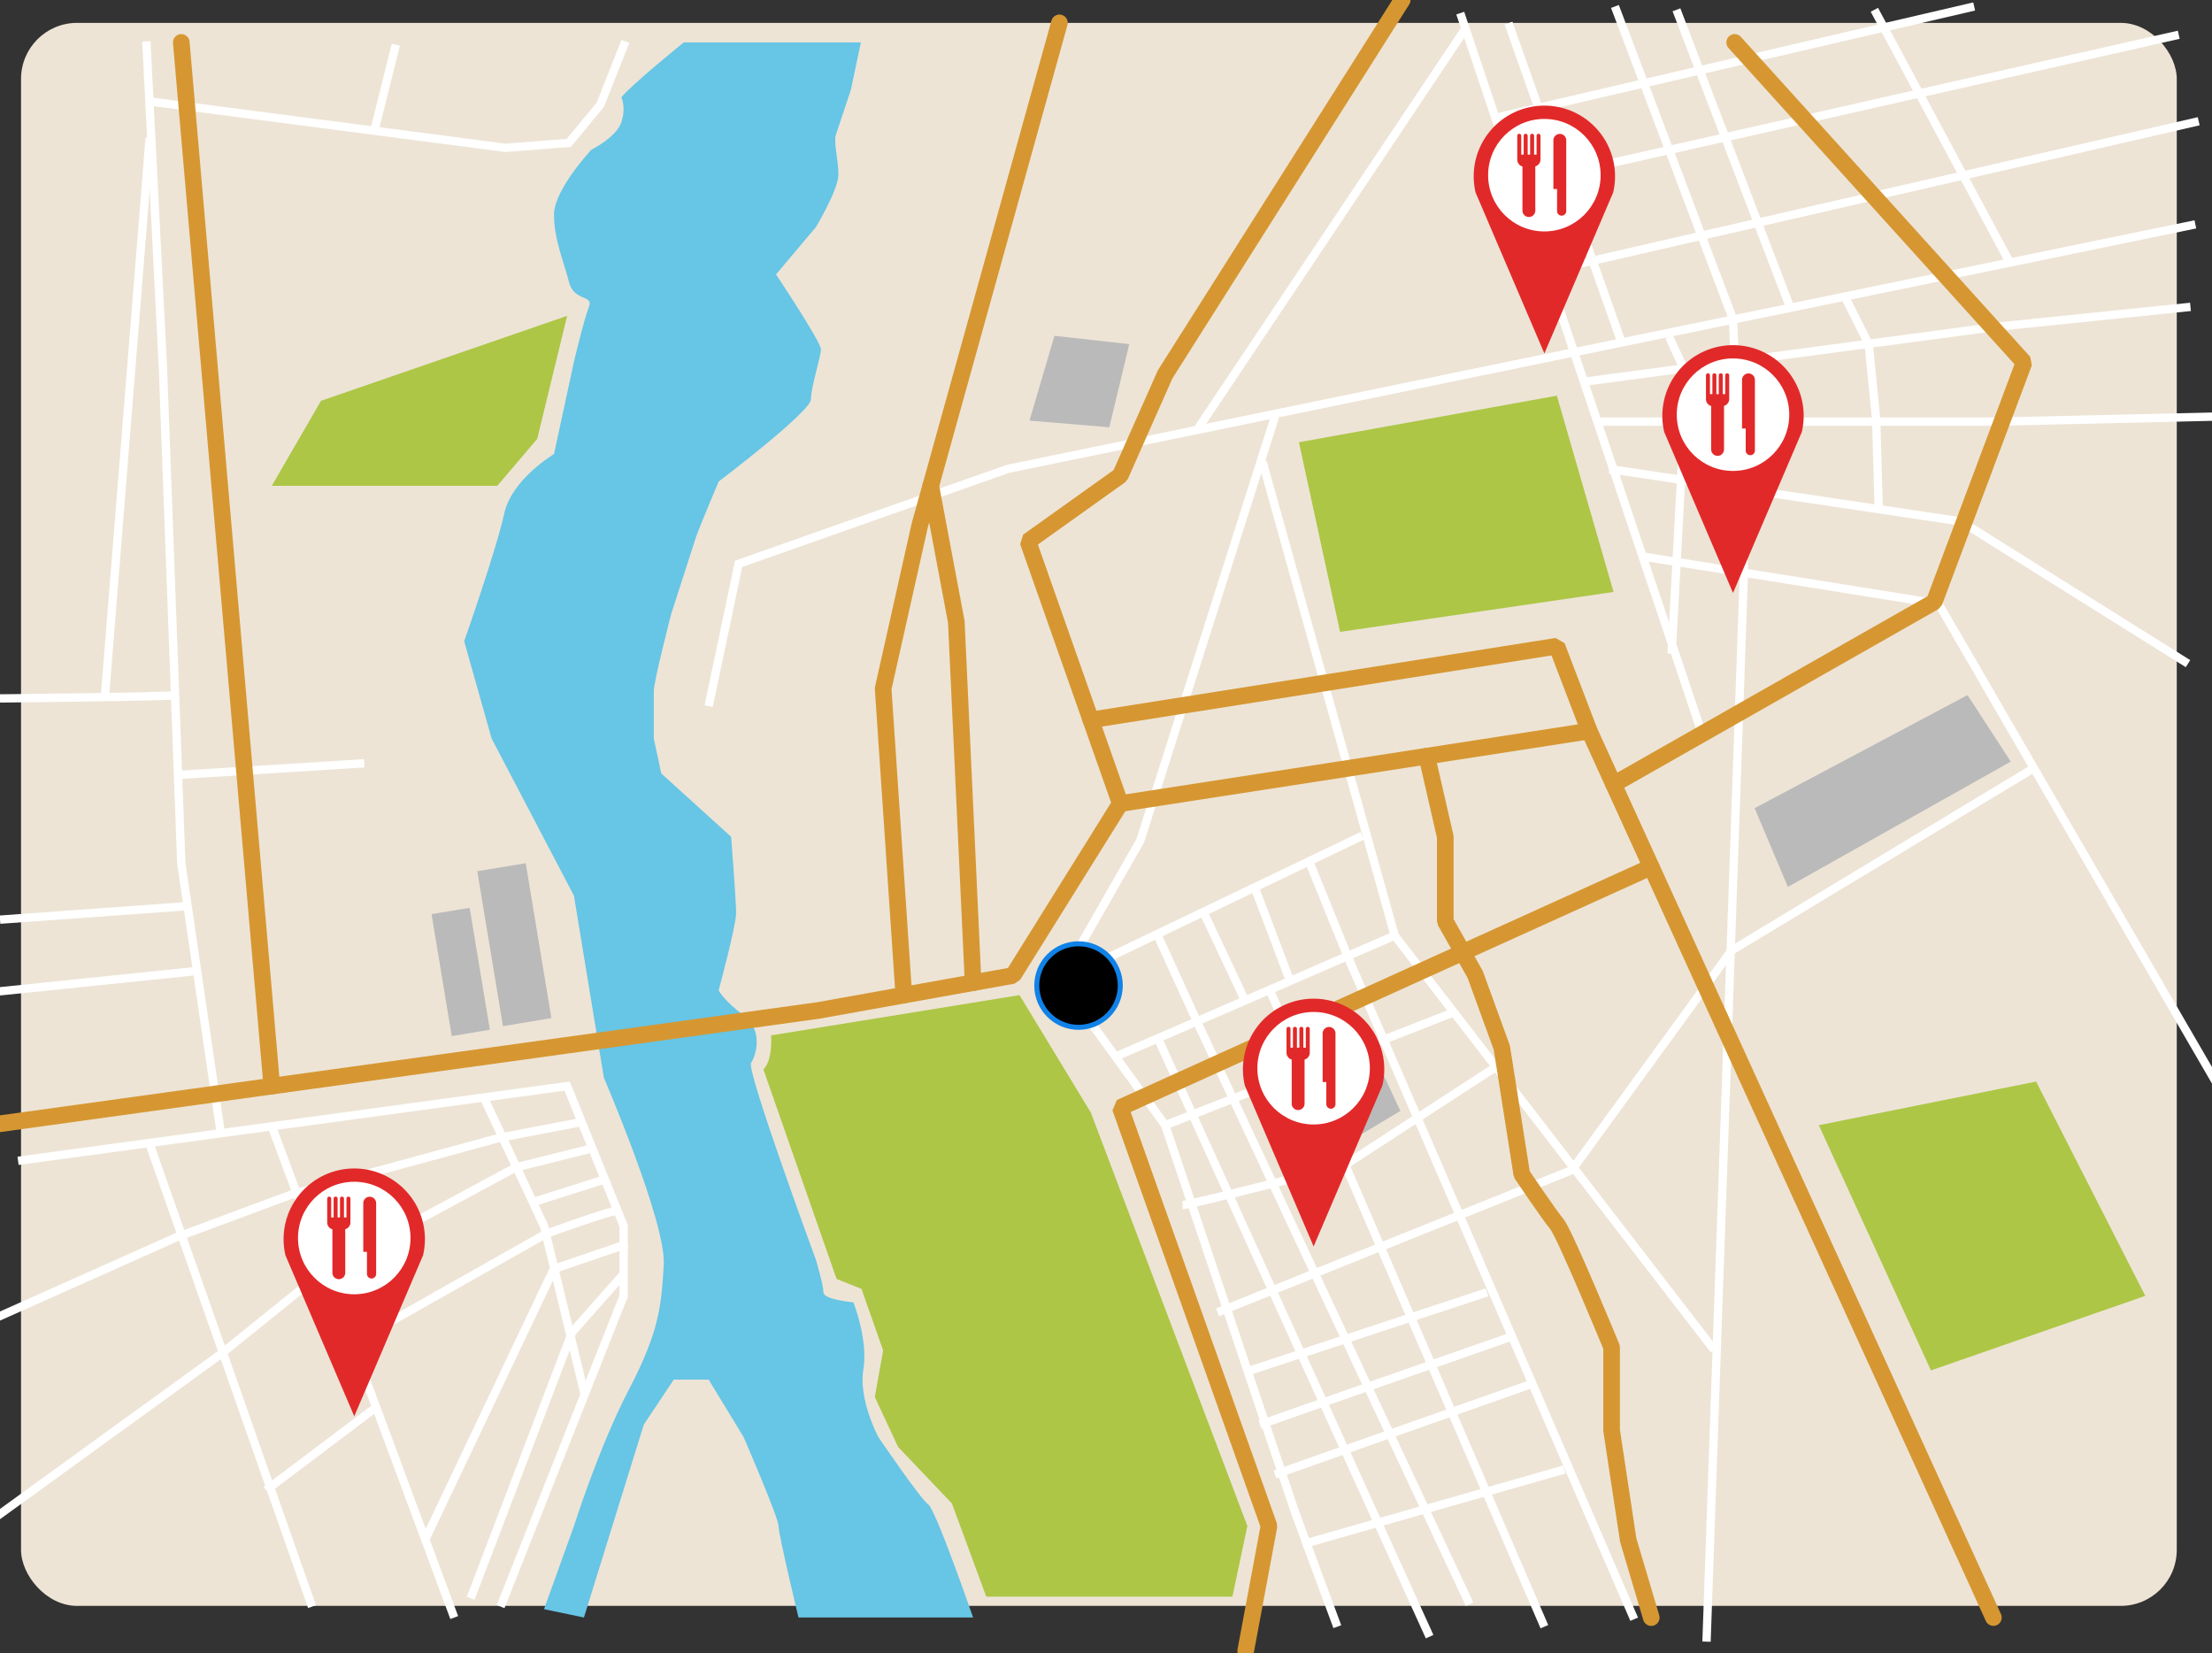 <svg id="map" xmlns="http://www.w3.org/2000/svg" viewBox="0 0 1330 993.77">
    <rect x="0" y="0" width="1330" height="993.77" fill="#333333" stroke="none"/>
    <defs>
        <style>
            .mapFoodCls-1 {
                fill: #ede4d6;
            }

            .mapFoodCls-2 {
                fill: #67c5e5;
            }

            .mapFoodCls-3 {
                fill: #adc646;
            }

            .mapFoodCls-4,
            .mapFoodCls-6 {
                fill: none;
            }

            .mapFoodCls-4 {
                stroke: #fff;
                stroke-miterlimit: 10;
                stroke-width: 5px;
            }

            .mapFoodCls-5 {
                fill: #bababa;
            }

            .mapFoodCls-6 {
                stroke: #d69732;
                stroke-linecap: round;
                stroke-linejoin: bevel;
                stroke-width: 10px;
            }

            .mapFoodCls-7 {
                fill: #e22929;
            }

            .mapFoodCls-8 {
                fill: #fff;
            }

            .mapFoodCls-9 {
                fill: #1082e8;
            }

            .mapFoodCls-10 {
                stroke: #1082e8;
                stroke-width: 3px;
            }
        </style>
    </defs>
    <title>map food</title>
    <rect class="mapFoodCls-1" x="12.65" y="13.75" width="1296.16" height="951.7" rx="33.69" ry="33.69" />
    <path class="mapFoodCls-2" d="M411.1,25.5s-31.5,25.5-37.5,33c0,0,3,6,0,15s-18,16.5-18,16.5-22.5,24-22.5,39,6,28.5,9,40.5,15,7.5,12,15-9,33-9,33l-12,55.5s-25.5,15-30,36-24,76.5-24,76.5l16.5,58.5,49.5,94.5,18,109.49s37.5,87,36,112.49-3,40.5-21,75-33,81.95-33,81.95l-18,50,24,5,36-116,18-27h21l21,34.5s21,48.4,21,53.45,12,55.05,12,55.05h105s-22.5-65-27-68-30-40.5-30-40.5-12-22.5-9-40.5-6-40.5-6-40.5-18-1.5-18-6-4.5-19.5-4.5-19.5-42-114-39-118.49,7.5-19.5-4.5-28.5-15-15-15-15,10.5-39,10.5-46.5-3-45.87-3-45.87L397.6,465l-4.5-21v-28.5c0-6,10.5-46.5,10.5-46.5s13.5-42,15-46.5,13.5-33,13.5-33,55.5-42,55.5-49.5,6-25.5,6-30-27-45-27-45c7.5-9,24-28.5,24-28.5S504.1,114,504.1,105s-3-19.5-1.5-24l9-27,6-28.5H411.1Z" />

    <polyline class="mapFoodCls-4" points="10.86 697.88 341 652.97 375 737.06 375 779.07 301 965.88" />
    <polyline class="mapFoodCls-4" points="290.88 659.78 327.11 737.06 351.53 838.32" />
    <line class="mapFoodCls-4" x1="163.43" y1="677.13" x2="273.11" y2="972.46" />
    <line class="mapFoodCls-4" x1="89.74" y1="687.15" x2="187.61" y2="965.89" />
    <polyline class="mapFoodCls-4" points="348 674.88 301 683.88 176 717.88 106 743.88 -6 793.88" />
    <polyline class="mapFoodCls-4" points="354 690.88 310 701.88 195 763.88 133 813.88 -5 913.88" />
    <line class="mapFoodCls-4" x1="364" y1="708.89" x2="320" y2="722.89" />
    <path class="mapFoodCls-4" d="M372,727.89c-3-1-44,14-44,14l-115,65" />
    <polyline class="mapFoodCls-4" points="377 747.88 333 762.88 256 924.88" />
    <polyline class="mapFoodCls-4" points="375 765.88 344 800.88 283 960.88" />
    <line class="mapFoodCls-4" x1="225" y1="846.89" x2="160" y2="895.89" />
    <polyline class="mapFoodCls-4" points="133 682.88 109 518.88 98 221.88 88 24.89" />
    <line class="mapFoodCls-4" x1="107" y1="465.89" x2="219" y2="458.89" />
    <line class="mapFoodCls-4" x1="111" y1="544.89" y2="552.89" />
    <line class="mapFoodCls-4" x1="117" y1="583.89" x2="-9" y2="596.89" />
    <path class="mapFoodCls-4" d="M106,417.89c-3,1-106,2-106,2" />
    <line class="mapFoodCls-4" x1="63" y1="419.89" x2="90" y2="82.89" />
    <polyline class="mapFoodCls-4" points="89 60.88 304 88.89 342 85.89 361 62.88 376 24.89" />
    <line class="mapFoodCls-4" x1="225" y1="78.89" x2="238" y2="26.89" />
    <polyline class="mapFoodCls-4" points="1320 134.88 606 281.88 444.1 338.98 426.1 424.48" />
    <line class="mapFoodCls-4" x1="1023" y1="439.89" x2="878" y2="7.89" />
    <line class="mapFoodCls-4" x1="931" y1="162.89" x2="1322" y2="72.89" />
    <line class="mapFoodCls-4" x1="912" y1="110.89" x2="1310" y2="20.89" />
    <line class="mapFoodCls-4" x1="899" y1="70.89" x2="1187" y2="3.89" />
    <line class="mapFoodCls-4" x1="975" y1="205.89" x2="907" y2="13.89" />
    <polyline class="mapFoodCls-4" points="971 3.88 1042 191.88 1048.57 343.48 1026.07 986.95" />
    <line class="mapFoodCls-4" x1="1076" y1="183.89" x2="1008" y2="5.89" />
    <line class="mapFoodCls-4" x1="1209" y1="158.89" x2="1127" y2="5.89" />
    <polyline class="mapFoodCls-4" points="987.07 334.48 1165.57 362.98 1339.56 662.97" />
    <polyline class="mapFoodCls-4" points="967.58 281.99 1179.06 313.48 1315.56 398.98" />
    <polyline class="mapFoodCls-4" points="960.08 253.49 1200.06 253.49 1330.56 250.49" />
    <polyline class="mapFoodCls-4" points="952.58 229.49 1200.06 196.49 1317.06 184.49" />
    <polyline class="mapFoodCls-4" points="1003.57 202.49 1012.57 221.99 1012.57 254.99 1005.07 392.98" />
    <polyline class="mapFoodCls-4" points="1110.07 179.99 1123.57 206.99 1128.07 251.99 1129.57 304.49" />
    <line class="mapFoodCls-4" x1="720.09" y1="257.99" x2="880.58" y2="18" />
    <polyline class="mapFoodCls-4" points="804.08 977.95 778.59 908.96 700.59 676.47 637.59 589.47 685.59 505.48 766.59 250.49" />
    <polyline class="mapFoodCls-4" points="759.09 277.49 838.58 562.47 669.09 635.97" />
    <line class="mapFoodCls-4" x1="637.59" y1="589.47" x2="819.08" y2="502.47" />
    <polyline class="mapFoodCls-4" points="787.58 518.97 810.08 574.47 982.57 973.45" />
    <line class="mapFoodCls-4" x1="754.59" y1="533.97" x2="775.58" y2="589.47" />
    <line class="mapFoodCls-4" x1="724.59" y1="550.47" x2="748.59" y2="601.47" />
    <polyline class="mapFoodCls-4" points="696.09 562.47 720.09 614.97 883.58 964.45" />
    <line class="mapFoodCls-4" x1="838.58" y1="562.47" x2="1030.57" y2="811.46" />
    <line class="mapFoodCls-4" x1="763.59" y1="595.47" x2="928.58" y2="977.95" />
    <line class="mapFoodCls-4" x1="696.09" y1="623.97" x2="859.58" y2="983.95" />
    <line class="mapFoodCls-4" x1="700.59" y1="676.47" x2="873.08" y2="608.97" />
    <path class="mapFoodCls-4" d="M711.09,724.46c4.5,0,97.5-24,97.5-24l90-58.5" />
    <polyline class="mapFoodCls-4" points="732.09 788.96 945.08 703.47 1041.07 571.47 1222.56 461.98" />
    <line class="mapFoodCls-4" x1="748.59" y1="824.96" x2="894.08" y2="776.96" />
    <line class="mapFoodCls-4" x1="757.59" y1="856.46" x2="907.58" y2="803.96" />
    <line class="mapFoodCls-4" x1="766.59" y1="886.46" x2="919.58" y2="832.46" />
    <line class="mapFoodCls-4" x1="783.08" y1="928.45" x2="940.58" y2="883.46" />

    <path class="mapFoodCls-3" d="M463.64,622.47s1.17,14.93-4.64,20.42l44,126,15,6,13,37-5,28,14,30,32.36,34,20.64,56H741l9-42.48L655.89,668.89,613,598.26Z" />
    <polygon class="mapFoodCls-3" points="805.73 379.88 970.18 355.88 936.08 237.88 781 265.88 805.73 379.88" />
    <polygon class="mapFoodCls-3" points="341 189.88 323 263.88 299 292.06 163.43 292.06 193 240.97 341 189.88" />
    <polygon class="mapFoodCls-3" points="1093.59 676.47 1161 823.88 1289.88 779.07 1224.24 650.23 1093.59 676.47" />

    <rect class="mapFoodCls-5" x="294.45" y="520.77" width="29.53" height="94.41" transform="translate(-88.66 58.16) rotate(-9.41)" />
    <rect class="mapFoodCls-5" x="265.34" y="547.21" width="23.24" height="74.31" transform="translate(-91.77 53.11) rotate(-9.41)" />
    <polygon class="mapFoodCls-5" points="619 252.88 667 256.88 679 206.88 634 201.88 619 252.88" />
    <polygon class="mapFoodCls-5" points="798 651.88 812 685.88 842 667.88 827 635.88 798 651.88" />
    <polygon class="mapFoodCls-5" points="1075 533.22 1209 457.88 1183 417.88 1055 485.88 1075 533.22" />

    <polyline class="mapFoodCls-6" points="-6.35 676.47 492.1 607.47 609.09 586.47 673.59 483.11 618.09 325.48 673.59 285.88 700.59 224.99 843.08 0" />
    <polyline class="mapFoodCls-6" points="673.59 483.11 955.58 439.48 1198.56 972.46" />
    <polyline class="mapFoodCls-6" points="655.89 432.84 936.08 388.48 955.58 439.48" />
    <polyline class="mapFoodCls-6" points="992.84 521.22 673.59 665.88 763 917.41 749 992.46" />
    <path class="mapFoodCls-6" d="M857.87,454.59L869,503.11v50.78l18,32,16,44L915,706s16.15,23.92,21.08,29.92,32.92,74,32.92,74v50l10,66,13.84,46.57" />
    <polyline class="mapFoodCls-6" points="543.43 598.26 531 413.98 553 315.88 637 13.75" />
    <polyline class="mapFoodCls-6" points="585.09 590.78 575 373.88 559.62 292.06" />
    <polyline class="mapFoodCls-6" points="1043 25.5 1217 217.88 1163 361.88 970.18 471.52" />
    <line class="mapFoodCls-6" x1="163.43" y1="652.97" x2="109" y2="25.5" />

    <path class="mapFoodCls-7" d="M213,702.48h0a42.49,42.49,0,0,1,41.35,52.26L213,851.44l-41.35-96.7A42.49,42.49,0,0,1,213,702.48Z" />
    <circle class="mapFoodCls-8" cx="213" cy="744.29" r="33.82" />
    <path class="mapFoodCls-7" d="M222.3,719.47a3.87,3.87,0,0,0-3.87,3.87v29.27h2.21v13.26a2.76,2.76,0,0,0,5.52,0V723.34A3.87,3.87,0,0,0,222.3,719.47Z" />
    <path class="mapFoodCls-7" d="M209.5,719.4a1.2,1.2,0,0,0-1.2,1.2v11.32h-1.47V720.6a1.2,1.2,0,1,0-2.4,0v11.32H203V720.6a1.2,1.2,0,1,0-2.4,0v11.32h-1.46V720.6a1.2,1.2,0,1,0-2.4,0v14.46h0a4.27,4.27,0,0,0,3.12,4v26.3a3.87,3.87,0,0,0,7.73,0V739a4.27,4.27,0,0,0,3.12-4h0V720.6A1.2,1.2,0,0,0,209.5,719.4Z" />

    <path class="mapFoodCls-7" d="M789.83,600.4h0a42.49,42.49,0,0,1,41.35,52.26l-41.35,96.7-41.35-96.7A42.49,42.49,0,0,1,789.83,600.4Z" />
    <circle class="mapFoodCls-8" cx="789.83" cy="642.21" r="33.82" />
    <path class="mapFoodCls-7" d="M799.13,617.4a3.87,3.87,0,0,0-3.87,3.87v29.27h2.21v13.26a2.76,2.76,0,1,0,5.52,0V621.26A3.87,3.87,0,0,0,799.13,617.4Z" />
    <path class="mapFoodCls-7" d="M786.33,617.32a1.2,1.2,0,0,0-1.2,1.2v11.32h-1.47V618.52a1.2,1.2,0,1,0-2.4,0v11.32H779.8V618.52a1.2,1.2,0,1,0-2.4,0v11.32h-1.46V618.52a1.2,1.2,0,1,0-2.4,0V633h0a4.27,4.27,0,0,0,3.12,4v26.3a3.87,3.87,0,1,0,7.73,0v-26.3a4.27,4.27,0,0,0,3.12-4h0V618.52A1.2,1.2,0,0,0,786.33,617.32Z" />

    <path class="mapFoodCls-7" d="M1042,207.51h0a42.49,42.49,0,0,1,41.35,52.26L1042,356.47l-41.35-96.7A42.49,42.49,0,0,1,1042,207.51Z" />
    <circle class="mapFoodCls-8" cx="1042" cy="249.31" r="33.82" />
    <path class="mapFoodCls-7" d="M1051.3,224.5a3.87,3.87,0,0,0-3.87,3.87v29.27h2.21v13.26a2.76,2.76,0,1,0,5.52,0V228.36A3.87,3.87,0,0,0,1051.3,224.5Z" />
    <path class="mapFoodCls-7" d="M1038.5,224.42a1.2,1.2,0,0,0-1.2,1.2v11.32h-1.47V225.62a1.2,1.2,0,1,0-2.4,0v11.32H1032V225.62a1.2,1.2,0,1,0-2.4,0v11.32h-1.46V225.62a1.2,1.2,0,1,0-2.4,0v14.46h0a4.27,4.27,0,0,0,3.12,4v26.3a3.87,3.87,0,0,0,7.73,0V244a4.27,4.27,0,0,0,3.12-4h0V225.62A1.2,1.2,0,0,0,1038.5,224.42Z" />

    <path class="mapFoodCls-7" d="M928.58,63.51h0a42.49,42.49,0,0,1,41.35,52.26l-41.35,96.7-41.35-96.7A42.49,42.49,0,0,1,928.58,63.51Z" />
    <circle class="mapFoodCls-8" cx="928.58" cy="105.32" r="33.82" />
    <path class="mapFoodCls-7" d="M937.87,80.5A3.87,3.87,0,0,0,934,84.37v29.27h2.21V126.9a2.76,2.76,0,0,0,5.52,0V84.37A3.87,3.87,0,0,0,937.87,80.5Z" />
    <path class="mapFoodCls-7" d="M925.08,80.43a1.2,1.2,0,0,0-1.2,1.2V92.95h-1.47V81.63a1.2,1.2,0,1,0-2.4,0V92.95h-1.47V81.63a1.2,1.2,0,1,0-2.4,0V92.95h-1.46V81.63a1.2,1.2,0,1,0-2.4,0V96.09h0a4.27,4.27,0,0,0,3.12,4v26.3a3.87,3.87,0,1,0,7.73,0V100a4.27,4.27,0,0,0,3.12-4h0V81.63A1.2,1.2,0,0,0,925.08,80.43Z" />

    <g id="currentLocation">
        <circle class="mapFoodCls-9" cx="648.48" cy="592.51" r="20.61" />
        <circle class="mapFoodCls-10" cx="648.48" cy="592.51" r="25.11" />
    </g>
</svg>

